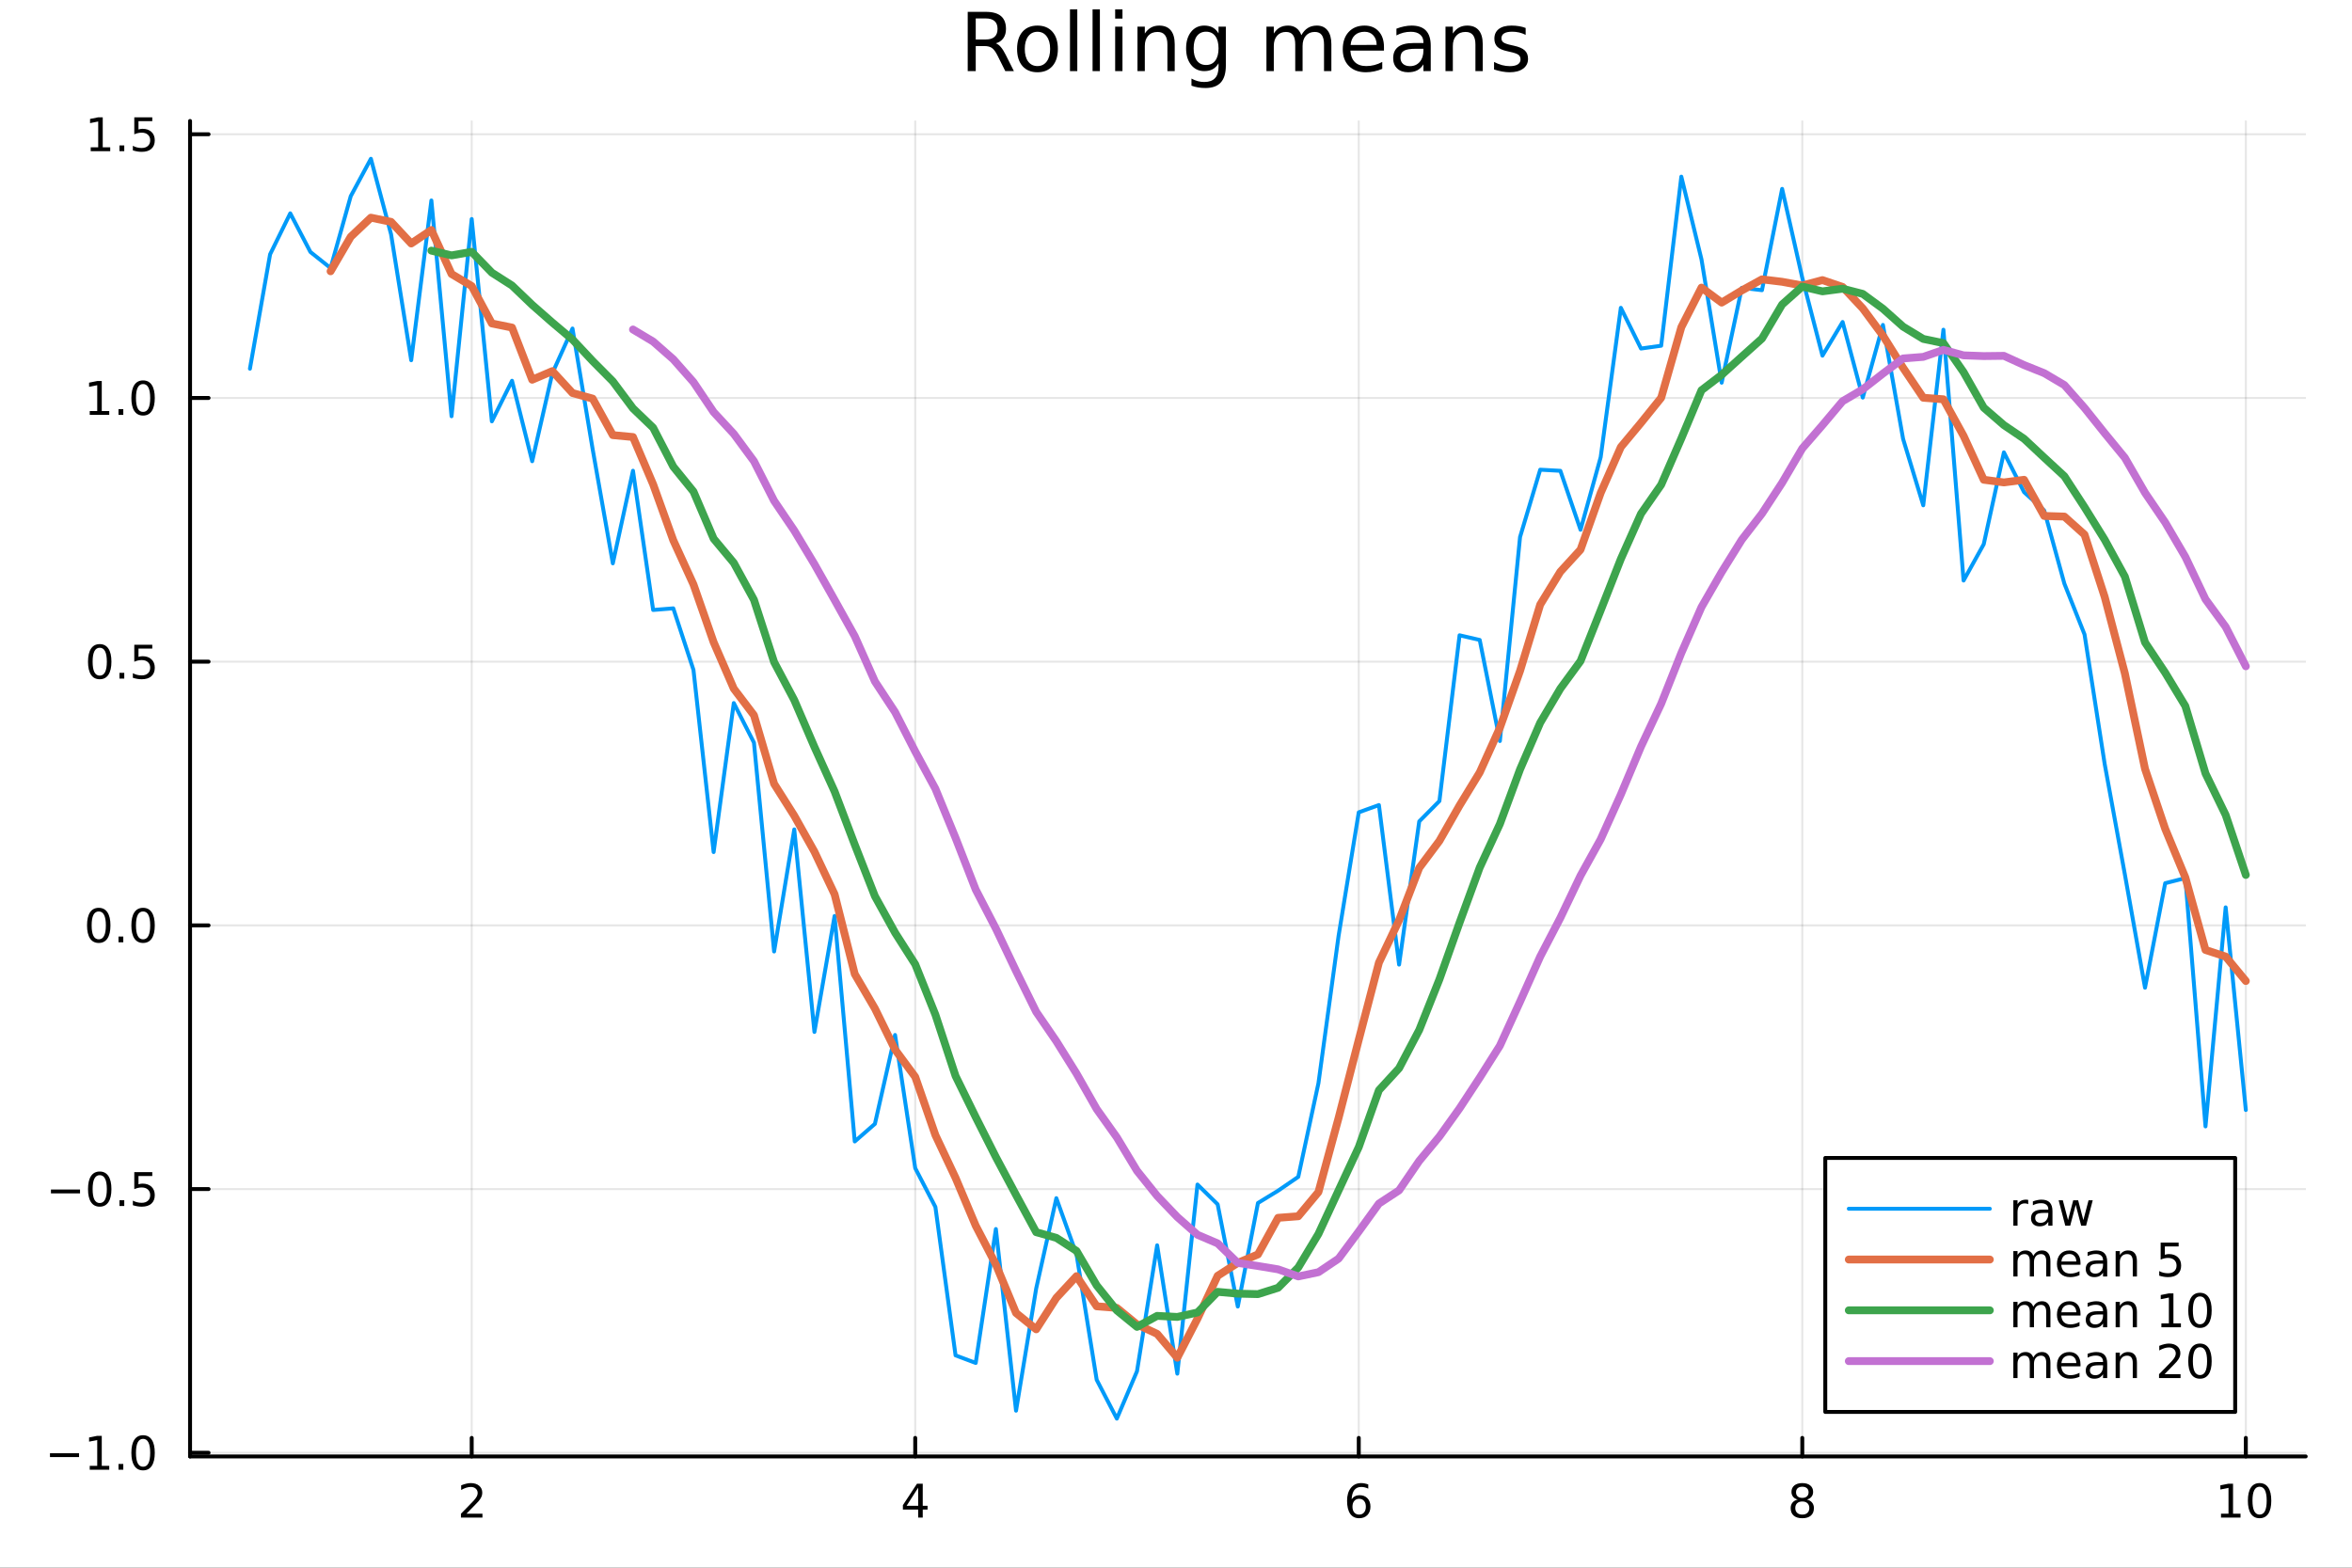 <?xml version="1.0" encoding="utf-8"?>
<svg xmlns="http://www.w3.org/2000/svg" xmlns:xlink="http://www.w3.org/1999/xlink" width="600" height="400" viewBox="0 0 2400 1600">
<rect x="0" y="0" width="2400" height="1600" fill="#333333" stroke="none"/>
<defs>
  <clipPath id="clip720">
    <rect x="0" y="0" width="2400" height="1600"/>
  </clipPath>
</defs>
<path clip-path="url(#clip720)" d="M0 1600 L2400 1600 L2400 0 L0 0  Z" fill="#ffffff" fill-rule="evenodd" fill-opacity="1"/>
<defs>
  <clipPath id="clip721">
    <rect x="480" y="0" width="1681" height="1600"/>
  </clipPath>
</defs>
<path clip-path="url(#clip720)" d="M193.936 1486.45 L2352.76 1486.45 L2352.76 123.472 L193.936 123.472  Z" fill="#ffffff" fill-rule="evenodd" fill-opacity="1"/>
<defs>
  <clipPath id="clip722">
    <rect x="193" y="123" width="2160" height="1364"/>
  </clipPath>
</defs>
<polyline clip-path="url(#clip722)" style="stroke:#000000; stroke-linecap:round; stroke-linejoin:round; stroke-width:2; stroke-opacity:0.1; fill:none" points="481.326,1486.45 481.326,123.472 "/>
<polyline clip-path="url(#clip722)" style="stroke:#000000; stroke-linecap:round; stroke-linejoin:round; stroke-width:2; stroke-opacity:0.1; fill:none" points="933.909,1486.45 933.909,123.472 "/>
<polyline clip-path="url(#clip722)" style="stroke:#000000; stroke-linecap:round; stroke-linejoin:round; stroke-width:2; stroke-opacity:0.1; fill:none" points="1386.49,1486.45 1386.49,123.472 "/>
<polyline clip-path="url(#clip722)" style="stroke:#000000; stroke-linecap:round; stroke-linejoin:round; stroke-width:2; stroke-opacity:0.1; fill:none" points="1839.07,1486.45 1839.07,123.472 "/>
<polyline clip-path="url(#clip722)" style="stroke:#000000; stroke-linecap:round; stroke-linejoin:round; stroke-width:2; stroke-opacity:0.1; fill:none" points="2291.66,1486.45 2291.66,123.472 "/>
<polyline clip-path="url(#clip720)" style="stroke:#000000; stroke-linecap:round; stroke-linejoin:round; stroke-width:4; stroke-opacity:1; fill:none" points="193.936,1486.45 2352.76,1486.45 "/>
<polyline clip-path="url(#clip720)" style="stroke:#000000; stroke-linecap:round; stroke-linejoin:round; stroke-width:4; stroke-opacity:1; fill:none" points="481.326,1486.45 481.326,1467.55 "/>
<polyline clip-path="url(#clip720)" style="stroke:#000000; stroke-linecap:round; stroke-linejoin:round; stroke-width:4; stroke-opacity:1; fill:none" points="933.909,1486.45 933.909,1467.55 "/>
<polyline clip-path="url(#clip720)" style="stroke:#000000; stroke-linecap:round; stroke-linejoin:round; stroke-width:4; stroke-opacity:1; fill:none" points="1386.49,1486.45 1386.49,1467.55 "/>
<polyline clip-path="url(#clip720)" style="stroke:#000000; stroke-linecap:round; stroke-linejoin:round; stroke-width:4; stroke-opacity:1; fill:none" points="1839.07,1486.45 1839.07,1467.55 "/>
<polyline clip-path="url(#clip720)" style="stroke:#000000; stroke-linecap:round; stroke-linejoin:round; stroke-width:4; stroke-opacity:1; fill:none" points="2291.66,1486.45 2291.66,1467.55 "/>
<path clip-path="url(#clip720)" d="M475.979 1544.91 L492.298 1544.91 L492.298 1548.85 L470.354 1548.85 L470.354 1544.91 Q473.016 1542.16 477.599 1537.53 Q482.206 1532.88 483.386 1531.53 Q485.632 1529.01 486.511 1527.27 Q487.414 1525.51 487.414 1523.82 Q487.414 1521.07 485.47 1519.33 Q483.548 1517.6 480.446 1517.6 Q478.247 1517.6 475.794 1518.36 Q473.363 1519.13 470.585 1520.68 L470.585 1515.95 Q473.409 1514.82 475.863 1514.24 Q478.317 1513.66 480.354 1513.66 Q485.724 1513.66 488.919 1516.35 Q492.113 1519.03 492.113 1523.52 Q492.113 1525.65 491.303 1527.57 Q490.516 1529.47 488.409 1532.07 Q487.831 1532.74 484.729 1535.95 Q481.627 1539.15 475.979 1544.91 Z" fill="#000000" fill-rule="nonzero" fill-opacity="1" /><path clip-path="url(#clip720)" d="M936.918 1518.36 L925.113 1536.81 L936.918 1536.81 L936.918 1518.36 M935.691 1514.29 L941.571 1514.29 L941.571 1536.81 L946.501 1536.81 L946.501 1540.7 L941.571 1540.7 L941.571 1548.85 L936.918 1548.85 L936.918 1540.7 L921.316 1540.7 L921.316 1536.19 L935.691 1514.29 Z" fill="#000000" fill-rule="nonzero" fill-opacity="1" /><path clip-path="url(#clip720)" d="M1386.9 1529.7 Q1383.75 1529.7 1381.9 1531.86 Q1380.07 1534.01 1380.07 1537.76 Q1380.07 1541.49 1381.9 1543.66 Q1383.75 1545.82 1386.9 1545.82 Q1390.04 1545.82 1391.87 1543.66 Q1393.73 1541.49 1393.73 1537.76 Q1393.73 1534.01 1391.87 1531.86 Q1390.04 1529.7 1386.9 1529.7 M1396.18 1515.05 L1396.18 1519.31 Q1394.42 1518.48 1392.61 1518.04 Q1390.83 1517.6 1389.07 1517.6 Q1384.44 1517.6 1381.99 1520.72 Q1379.56 1523.85 1379.21 1530.17 Q1380.58 1528.15 1382.64 1527.09 Q1384.7 1526 1387.17 1526 Q1392.38 1526 1395.39 1529.17 Q1398.42 1532.32 1398.42 1537.76 Q1398.42 1543.08 1395.28 1546.3 Q1392.13 1549.52 1386.9 1549.52 Q1380.9 1549.52 1377.73 1544.94 Q1374.56 1540.33 1374.56 1531.6 Q1374.56 1523.41 1378.45 1518.55 Q1382.34 1513.66 1388.89 1513.66 Q1390.65 1513.66 1392.43 1514.01 Q1394.23 1514.36 1396.18 1515.05 Z" fill="#000000" fill-rule="nonzero" fill-opacity="1" /><path clip-path="url(#clip720)" d="M1839.07 1532.44 Q1835.74 1532.44 1833.82 1534.22 Q1831.92 1536 1831.92 1539.13 Q1831.92 1542.25 1833.82 1544.03 Q1835.74 1545.82 1839.07 1545.82 Q1842.41 1545.82 1844.33 1544.03 Q1846.25 1542.23 1846.25 1539.13 Q1846.25 1536 1844.33 1534.22 Q1842.43 1532.44 1839.07 1532.44 M1834.4 1530.45 Q1831.39 1529.7 1829.7 1527.64 Q1828.03 1525.58 1828.03 1522.62 Q1828.03 1518.48 1830.97 1516.07 Q1833.94 1513.66 1839.07 1513.66 Q1844.24 1513.66 1847.18 1516.07 Q1850.12 1518.48 1850.12 1522.62 Q1850.12 1525.58 1848.43 1527.64 Q1846.76 1529.7 1843.77 1530.45 Q1847.15 1531.23 1849.03 1533.52 Q1850.93 1535.82 1850.93 1539.13 Q1850.93 1544.15 1847.85 1546.83 Q1844.79 1549.52 1839.07 1549.52 Q1833.36 1549.52 1830.28 1546.83 Q1827.22 1544.15 1827.22 1539.13 Q1827.22 1535.82 1829.12 1533.52 Q1831.02 1531.23 1834.4 1530.45 M1832.69 1523.06 Q1832.69 1525.75 1834.35 1527.25 Q1836.04 1528.76 1839.07 1528.76 Q1842.08 1528.76 1843.77 1527.25 Q1845.49 1525.75 1845.49 1523.06 Q1845.49 1520.38 1843.77 1518.87 Q1842.08 1517.37 1839.07 1517.37 Q1836.04 1517.37 1834.35 1518.87 Q1832.69 1520.38 1832.69 1523.06 Z" fill="#000000" fill-rule="nonzero" fill-opacity="1" /><path clip-path="url(#clip720)" d="M2266.34 1544.91 L2273.98 1544.91 L2273.98 1518.55 L2265.67 1520.21 L2265.67 1515.95 L2273.94 1514.29 L2278.61 1514.29 L2278.61 1544.91 L2286.25 1544.91 L2286.25 1548.85 L2266.34 1548.85 L2266.34 1544.91 Z" fill="#000000" fill-rule="nonzero" fill-opacity="1" /><path clip-path="url(#clip720)" d="M2305.7 1517.37 Q2302.09 1517.37 2300.26 1520.93 Q2298.45 1524.47 2298.45 1531.6 Q2298.45 1538.71 2300.26 1542.27 Q2302.09 1545.82 2305.7 1545.82 Q2309.33 1545.82 2311.14 1542.27 Q2312.96 1538.71 2312.96 1531.6 Q2312.96 1524.47 2311.14 1520.93 Q2309.33 1517.37 2305.7 1517.37 M2305.7 1513.66 Q2311.51 1513.66 2314.56 1518.27 Q2317.64 1522.85 2317.64 1531.6 Q2317.64 1540.33 2314.56 1544.94 Q2311.51 1549.52 2305.7 1549.52 Q2299.89 1549.52 2296.81 1544.94 Q2293.75 1540.33 2293.75 1531.6 Q2293.75 1522.85 2296.81 1518.27 Q2299.89 1513.66 2305.7 1513.66 Z" fill="#000000" fill-rule="nonzero" fill-opacity="1" /><polyline clip-path="url(#clip722)" style="stroke:#000000; stroke-linecap:round; stroke-linejoin:round; stroke-width:2; stroke-opacity:0.1; fill:none" points="193.936,1482.73 2352.76,1482.73 "/>
<polyline clip-path="url(#clip722)" style="stroke:#000000; stroke-linecap:round; stroke-linejoin:round; stroke-width:2; stroke-opacity:0.1; fill:none" points="193.936,1213.58 2352.76,1213.58 "/>
<polyline clip-path="url(#clip722)" style="stroke:#000000; stroke-linecap:round; stroke-linejoin:round; stroke-width:2; stroke-opacity:0.1; fill:none" points="193.936,944.443 2352.76,944.443 "/>
<polyline clip-path="url(#clip722)" style="stroke:#000000; stroke-linecap:round; stroke-linejoin:round; stroke-width:2; stroke-opacity:0.1; fill:none" points="193.936,675.302 2352.76,675.302 "/>
<polyline clip-path="url(#clip722)" style="stroke:#000000; stroke-linecap:round; stroke-linejoin:round; stroke-width:2; stroke-opacity:0.1; fill:none" points="193.936,406.161 2352.76,406.161 "/>
<polyline clip-path="url(#clip722)" style="stroke:#000000; stroke-linecap:round; stroke-linejoin:round; stroke-width:2; stroke-opacity:0.1; fill:none" points="193.936,137.02 2352.76,137.02 "/>
<polyline clip-path="url(#clip720)" style="stroke:#000000; stroke-linecap:round; stroke-linejoin:round; stroke-width:4; stroke-opacity:1; fill:none" points="193.936,1486.45 193.936,123.472 "/>
<polyline clip-path="url(#clip720)" style="stroke:#000000; stroke-linecap:round; stroke-linejoin:round; stroke-width:4; stroke-opacity:1; fill:none" points="193.936,1482.73 212.834,1482.73 "/>
<polyline clip-path="url(#clip720)" style="stroke:#000000; stroke-linecap:round; stroke-linejoin:round; stroke-width:4; stroke-opacity:1; fill:none" points="193.936,1213.58 212.834,1213.58 "/>
<polyline clip-path="url(#clip720)" style="stroke:#000000; stroke-linecap:round; stroke-linejoin:round; stroke-width:4; stroke-opacity:1; fill:none" points="193.936,944.443 212.834,944.443 "/>
<polyline clip-path="url(#clip720)" style="stroke:#000000; stroke-linecap:round; stroke-linejoin:round; stroke-width:4; stroke-opacity:1; fill:none" points="193.936,675.302 212.834,675.302 "/>
<polyline clip-path="url(#clip720)" style="stroke:#000000; stroke-linecap:round; stroke-linejoin:round; stroke-width:4; stroke-opacity:1; fill:none" points="193.936,406.161 212.834,406.161 "/>
<polyline clip-path="url(#clip720)" style="stroke:#000000; stroke-linecap:round; stroke-linejoin:round; stroke-width:4; stroke-opacity:1; fill:none" points="193.936,137.02 212.834,137.02 "/>
<path clip-path="url(#clip720)" d="M50.992 1483.18 L80.668 1483.18 L80.668 1487.11 L50.992 1487.11 L50.992 1483.18 Z" fill="#000000" fill-rule="nonzero" fill-opacity="1" /><path clip-path="url(#clip720)" d="M91.571 1496.07 L99.21 1496.07 L99.21 1469.7 L90.899 1471.37 L90.899 1467.11 L99.163 1465.45 L103.839 1465.45 L103.839 1496.07 L111.478 1496.07 L111.478 1500.01 L91.571 1500.01 L91.571 1496.07 Z" fill="#000000" fill-rule="nonzero" fill-opacity="1" /><path clip-path="url(#clip720)" d="M120.922 1494.13 L125.807 1494.13 L125.807 1500.01 L120.922 1500.01 L120.922 1494.13 Z" fill="#000000" fill-rule="nonzero" fill-opacity="1" /><path clip-path="url(#clip720)" d="M145.992 1468.52 Q142.381 1468.52 140.552 1472.09 Q138.746 1475.63 138.746 1482.76 Q138.746 1489.87 140.552 1493.43 Q142.381 1496.97 145.992 1496.97 Q149.626 1496.97 151.431 1493.43 Q153.26 1489.87 153.26 1482.76 Q153.26 1475.63 151.431 1472.09 Q149.626 1468.52 145.992 1468.52 M145.992 1464.82 Q151.802 1464.82 154.857 1469.43 Q157.936 1474.01 157.936 1482.76 Q157.936 1491.49 154.857 1496.09 Q151.802 1500.68 145.992 1500.68 Q140.181 1500.68 137.103 1496.09 Q134.047 1491.49 134.047 1482.76 Q134.047 1474.01 137.103 1469.43 Q140.181 1464.82 145.992 1464.82 Z" fill="#000000" fill-rule="nonzero" fill-opacity="1" /><path clip-path="url(#clip720)" d="M51.987 1214.04 L81.663 1214.04 L81.663 1217.97 L51.987 1217.97 L51.987 1214.04 Z" fill="#000000" fill-rule="nonzero" fill-opacity="1" /><path clip-path="url(#clip720)" d="M101.756 1199.38 Q98.145 1199.38 96.316 1202.95 Q94.51 1206.49 94.51 1213.62 Q94.51 1220.73 96.316 1224.29 Q98.145 1227.83 101.756 1227.83 Q105.39 1227.83 107.196 1224.29 Q109.024 1220.73 109.024 1213.62 Q109.024 1206.49 107.196 1202.95 Q105.39 1199.38 101.756 1199.38 M101.756 1195.68 Q107.566 1195.68 110.621 1200.29 Q113.7 1204.87 113.7 1213.62 Q113.7 1222.35 110.621 1226.95 Q107.566 1231.54 101.756 1231.54 Q95.946 1231.54 92.867 1226.95 Q89.811 1222.35 89.811 1213.62 Q89.811 1204.87 92.867 1200.29 Q95.946 1195.68 101.756 1195.68 Z" fill="#000000" fill-rule="nonzero" fill-opacity="1" /><path clip-path="url(#clip720)" d="M121.918 1224.98 L126.802 1224.98 L126.802 1230.86 L121.918 1230.86 L121.918 1224.98 Z" fill="#000000" fill-rule="nonzero" fill-opacity="1" /><path clip-path="url(#clip720)" d="M137.033 1196.3 L155.39 1196.3 L155.39 1200.24 L141.316 1200.24 L141.316 1208.71 Q142.334 1208.36 143.353 1208.2 Q144.371 1208.02 145.39 1208.02 Q151.177 1208.02 154.556 1211.19 Q157.936 1214.36 157.936 1219.78 Q157.936 1225.36 154.464 1228.46 Q150.992 1231.54 144.672 1231.54 Q142.496 1231.54 140.228 1231.17 Q137.982 1230.79 135.575 1230.05 L135.575 1225.36 Q137.658 1226.49 139.881 1227.04 Q142.103 1227.6 144.58 1227.6 Q148.584 1227.6 150.922 1225.49 Q153.26 1223.39 153.26 1219.78 Q153.26 1216.17 150.922 1214.06 Q148.584 1211.95 144.58 1211.95 Q142.705 1211.95 140.83 1212.37 Q138.978 1212.79 137.033 1213.67 L137.033 1196.3 Z" fill="#000000" fill-rule="nonzero" fill-opacity="1" /><path clip-path="url(#clip720)" d="M100.76 930.242 Q97.149 930.242 95.321 933.807 Q93.515 937.348 93.515 944.478 Q93.515 951.584 95.321 955.149 Q97.149 958.691 100.76 958.691 Q104.395 958.691 106.2 955.149 Q108.029 951.584 108.029 944.478 Q108.029 937.348 106.2 933.807 Q104.395 930.242 100.76 930.242 M100.76 926.538 Q106.571 926.538 109.626 931.145 Q112.705 935.728 112.705 944.478 Q112.705 953.205 109.626 957.811 Q106.571 962.394 100.76 962.394 Q94.95 962.394 91.871 957.811 Q88.816 953.205 88.816 944.478 Q88.816 935.728 91.871 931.145 Q94.95 926.538 100.76 926.538 Z" fill="#000000" fill-rule="nonzero" fill-opacity="1" /><path clip-path="url(#clip720)" d="M120.922 955.843 L125.807 955.843 L125.807 961.723 L120.922 961.723 L120.922 955.843 Z" fill="#000000" fill-rule="nonzero" fill-opacity="1" /><path clip-path="url(#clip720)" d="M145.992 930.242 Q142.381 930.242 140.552 933.807 Q138.746 937.348 138.746 944.478 Q138.746 951.584 140.552 955.149 Q142.381 958.691 145.992 958.691 Q149.626 958.691 151.431 955.149 Q153.26 951.584 153.26 944.478 Q153.26 937.348 151.431 933.807 Q149.626 930.242 145.992 930.242 M145.992 926.538 Q151.802 926.538 154.857 931.145 Q157.936 935.728 157.936 944.478 Q157.936 953.205 154.857 957.811 Q151.802 962.394 145.992 962.394 Q140.181 962.394 137.103 957.811 Q134.047 953.205 134.047 944.478 Q134.047 935.728 137.103 931.145 Q140.181 926.538 145.992 926.538 Z" fill="#000000" fill-rule="nonzero" fill-opacity="1" /><path clip-path="url(#clip720)" d="M101.756 661.101 Q98.145 661.101 96.316 664.665 Q94.51 668.207 94.51 675.337 Q94.51 682.443 96.316 686.008 Q98.145 689.55 101.756 689.55 Q105.39 689.55 107.196 686.008 Q109.024 682.443 109.024 675.337 Q109.024 668.207 107.196 664.665 Q105.39 661.101 101.756 661.101 M101.756 657.397 Q107.566 657.397 110.621 662.003 Q113.7 666.587 113.7 675.337 Q113.7 684.063 110.621 688.67 Q107.566 693.253 101.756 693.253 Q95.946 693.253 92.867 688.67 Q89.811 684.063 89.811 675.337 Q89.811 666.587 92.867 662.003 Q95.946 657.397 101.756 657.397 Z" fill="#000000" fill-rule="nonzero" fill-opacity="1" /><path clip-path="url(#clip720)" d="M121.918 686.702 L126.802 686.702 L126.802 692.582 L121.918 692.582 L121.918 686.702 Z" fill="#000000" fill-rule="nonzero" fill-opacity="1" /><path clip-path="url(#clip720)" d="M137.033 658.022 L155.39 658.022 L155.39 661.957 L141.316 661.957 L141.316 670.429 Q142.334 670.082 143.353 669.92 Q144.371 669.735 145.39 669.735 Q151.177 669.735 154.556 672.906 Q157.936 676.077 157.936 681.494 Q157.936 687.073 154.464 690.175 Q150.992 693.253 144.672 693.253 Q142.496 693.253 140.228 692.883 Q137.982 692.512 135.575 691.772 L135.575 687.073 Q137.658 688.207 139.881 688.762 Q142.103 689.318 144.58 689.318 Q148.584 689.318 150.922 687.212 Q153.26 685.105 153.26 681.494 Q153.26 677.883 150.922 675.776 Q148.584 673.67 144.58 673.67 Q142.705 673.67 140.83 674.087 Q138.978 674.503 137.033 675.383 L137.033 658.022 Z" fill="#000000" fill-rule="nonzero" fill-opacity="1" /><path clip-path="url(#clip720)" d="M91.571 419.506 L99.21 419.506 L99.21 393.14 L90.899 394.807 L90.899 390.547 L99.163 388.881 L103.839 388.881 L103.839 419.506 L111.478 419.506 L111.478 423.441 L91.571 423.441 L91.571 419.506 Z" fill="#000000" fill-rule="nonzero" fill-opacity="1" /><path clip-path="url(#clip720)" d="M120.922 417.561 L125.807 417.561 L125.807 423.441 L120.922 423.441 L120.922 417.561 Z" fill="#000000" fill-rule="nonzero" fill-opacity="1" /><path clip-path="url(#clip720)" d="M145.992 391.959 Q142.381 391.959 140.552 395.524 Q138.746 399.066 138.746 406.195 Q138.746 413.302 140.552 416.867 Q142.381 420.408 145.992 420.408 Q149.626 420.408 151.431 416.867 Q153.26 413.302 153.26 406.195 Q153.26 399.066 151.431 395.524 Q149.626 391.959 145.992 391.959 M145.992 388.256 Q151.802 388.256 154.857 392.862 Q157.936 397.445 157.936 406.195 Q157.936 414.922 154.857 419.529 Q151.802 424.112 145.992 424.112 Q140.181 424.112 137.103 419.529 Q134.047 414.922 134.047 406.195 Q134.047 397.445 137.103 392.862 Q140.181 388.256 145.992 388.256 Z" fill="#000000" fill-rule="nonzero" fill-opacity="1" /><path clip-path="url(#clip720)" d="M92.566 150.364 L100.205 150.364 L100.205 123.999 L91.895 125.665 L91.895 121.406 L100.159 119.74 L104.834 119.74 L104.834 150.364 L112.473 150.364 L112.473 154.3 L92.566 154.3 L92.566 150.364 Z" fill="#000000" fill-rule="nonzero" fill-opacity="1" /><path clip-path="url(#clip720)" d="M121.918 148.42 L126.802 148.42 L126.802 154.3 L121.918 154.3 L121.918 148.42 Z" fill="#000000" fill-rule="nonzero" fill-opacity="1" /><path clip-path="url(#clip720)" d="M137.033 119.74 L155.39 119.74 L155.39 123.675 L141.316 123.675 L141.316 132.147 Q142.334 131.8 143.353 131.638 Q144.371 131.452 145.39 131.452 Q151.177 131.452 154.556 134.624 Q157.936 137.795 157.936 143.212 Q157.936 148.79 154.464 151.892 Q150.992 154.971 144.672 154.971 Q142.496 154.971 140.228 154.6 Q137.982 154.23 135.575 153.489 L135.575 148.79 Q137.658 149.925 139.881 150.48 Q142.103 151.036 144.58 151.036 Q148.584 151.036 150.922 148.929 Q153.26 146.823 153.26 143.212 Q153.26 139.601 150.922 137.494 Q148.584 135.388 144.58 135.388 Q142.705 135.388 140.83 135.804 Q138.978 136.221 137.033 137.101 L137.033 119.74 Z" fill="#000000" fill-rule="nonzero" fill-opacity="1" /><path clip-path="url(#clip720)" d="M1016.15 44.22 Q1018.79 45.111 1021.26 48.028 Q1023.77 50.944 1026.28 56.048 L1034.59 72.576 L1025.8 72.576 L1018.06 57.061 Q1015.06 50.985 1012.22 49 Q1009.43 47.015 1004.57 47.015 L995.656 47.015 L995.656 72.576 L987.474 72.576 L987.474 12.096 L1005.95 12.096 Q1016.32 12.096 1021.42 16.43 Q1026.52 20.765 1026.52 29.515 Q1026.52 35.227 1023.85 38.994 Q1021.22 42.761 1016.15 44.22 M995.656 18.82 L995.656 40.29 L1005.95 40.29 Q1011.86 40.29 1014.86 37.576 Q1017.9 34.822 1017.9 29.515 Q1017.9 24.208 1014.86 21.535 Q1011.86 18.82 1005.95 18.82 L995.656 18.82 Z" fill="#000000" fill-rule="nonzero" fill-opacity="1" /><path clip-path="url(#clip720)" d="M1058.65 32.431 Q1052.65 32.431 1049.17 37.131 Q1045.69 41.789 1045.69 49.931 Q1045.69 58.074 1049.13 62.773 Q1052.61 67.431 1058.65 67.431 Q1064.6 67.431 1068.09 62.732 Q1071.57 58.033 1071.57 49.931 Q1071.57 41.87 1068.09 37.171 Q1064.6 32.431 1058.65 32.431 M1058.65 26.112 Q1068.37 26.112 1073.92 32.431 Q1079.47 38.751 1079.47 49.931 Q1079.47 61.071 1073.92 67.431 Q1068.37 73.751 1058.65 73.751 Q1048.89 73.751 1043.34 67.431 Q1037.83 61.071 1037.83 49.931 Q1037.83 38.751 1043.34 32.431 Q1048.89 26.112 1058.65 26.112 Z" fill="#000000" fill-rule="nonzero" fill-opacity="1" /><path clip-path="url(#clip720)" d="M1091.82 9.544 L1099.28 9.544 L1099.28 72.576 L1091.82 72.576 L1091.82 9.544 Z" fill="#000000" fill-rule="nonzero" fill-opacity="1" /><path clip-path="url(#clip720)" d="M1114.87 9.544 L1122.33 9.544 L1122.33 72.576 L1114.87 72.576 L1114.87 9.544 Z" fill="#000000" fill-rule="nonzero" fill-opacity="1" /><path clip-path="url(#clip720)" d="M1137.92 27.206 L1145.38 27.206 L1145.38 72.576 L1137.92 72.576 L1137.92 27.206 M1137.92 9.544 L1145.38 9.544 L1145.38 18.983 L1137.92 18.983 L1137.92 9.544 Z" fill="#000000" fill-rule="nonzero" fill-opacity="1" /><path clip-path="url(#clip720)" d="M1198.69 45.192 L1198.69 72.576 L1191.23 72.576 L1191.23 45.435 Q1191.23 38.994 1188.72 35.794 Q1186.21 32.594 1181.19 32.594 Q1175.15 32.594 1171.67 36.442 Q1168.18 40.29 1168.18 46.934 L1168.18 72.576 L1160.69 72.576 L1160.69 27.206 L1168.18 27.206 L1168.18 34.254 Q1170.86 30.163 1174.46 28.138 Q1178.11 26.112 1182.85 26.112 Q1190.67 26.112 1194.68 30.973 Q1198.69 35.794 1198.69 45.192 Z" fill="#000000" fill-rule="nonzero" fill-opacity="1" /><path clip-path="url(#clip720)" d="M1243.41 49.364 Q1243.41 41.263 1240.05 36.806 Q1236.73 32.35 1230.69 32.35 Q1224.69 32.35 1221.33 36.806 Q1218.01 41.263 1218.01 49.364 Q1218.01 57.426 1221.33 61.882 Q1224.69 66.338 1230.69 66.338 Q1236.73 66.338 1240.05 61.882 Q1243.41 57.426 1243.41 49.364 M1250.86 66.945 Q1250.86 78.531 1245.72 84.162 Q1240.57 89.833 1229.96 89.833 Q1226.03 89.833 1222.55 89.225 Q1219.06 88.658 1215.78 87.443 L1215.78 80.192 Q1219.06 81.974 1222.26 82.825 Q1225.46 83.675 1228.79 83.675 Q1236.12 83.675 1239.76 79.827 Q1243.41 76.019 1243.41 68.282 L1243.41 64.596 Q1241.1 68.606 1237.5 70.591 Q1233.89 72.576 1228.87 72.576 Q1220.52 72.576 1215.42 66.216 Q1210.31 59.856 1210.31 49.364 Q1210.31 38.832 1215.42 32.472 Q1220.52 26.112 1228.87 26.112 Q1233.89 26.112 1237.5 28.097 Q1241.1 30.082 1243.41 34.092 L1243.41 27.206 L1250.86 27.206 L1250.86 66.945 Z" fill="#000000" fill-rule="nonzero" fill-opacity="1" /><path clip-path="url(#clip720)" d="M1327.91 35.915 Q1330.71 30.892 1334.6 28.502 Q1338.48 26.112 1343.75 26.112 Q1350.84 26.112 1354.69 31.095 Q1358.54 36.037 1358.54 45.192 L1358.54 72.576 L1351.04 72.576 L1351.04 45.435 Q1351.04 38.913 1348.73 35.753 Q1346.42 32.594 1341.68 32.594 Q1335.89 32.594 1332.53 36.442 Q1329.17 40.29 1329.17 46.934 L1329.17 72.576 L1321.67 72.576 L1321.67 45.435 Q1321.67 38.873 1319.36 35.753 Q1317.06 32.594 1312.23 32.594 Q1306.52 32.594 1303.16 36.482 Q1299.8 40.331 1299.8 46.934 L1299.8 72.576 L1292.3 72.576 L1292.3 27.206 L1299.8 27.206 L1299.8 34.254 Q1302.35 30.082 1305.92 28.097 Q1309.48 26.112 1314.38 26.112 Q1319.32 26.112 1322.77 28.624 Q1326.25 31.135 1327.91 35.915 Z" fill="#000000" fill-rule="nonzero" fill-opacity="1" /><path clip-path="url(#clip720)" d="M1412.21 48.028 L1412.21 51.673 L1377.94 51.673 Q1378.43 59.37 1382.56 63.421 Q1386.73 67.431 1394.14 67.431 Q1398.44 67.431 1402.45 66.378 Q1406.5 65.325 1410.47 63.218 L1410.47 70.267 Q1406.46 71.968 1402.25 72.86 Q1398.03 73.751 1393.7 73.751 Q1382.84 73.751 1376.48 67.431 Q1370.16 61.112 1370.16 50.337 Q1370.16 39.197 1376.16 32.675 Q1382.19 26.112 1392.4 26.112 Q1401.56 26.112 1406.86 32.026 Q1412.21 37.9 1412.21 48.028 M1404.76 45.84 Q1404.68 39.723 1401.31 36.077 Q1397.99 32.431 1392.48 32.431 Q1386.24 32.431 1382.48 35.956 Q1378.75 39.48 1378.18 45.88 L1404.76 45.84 Z" fill="#000000" fill-rule="nonzero" fill-opacity="1" /><path clip-path="url(#clip720)" d="M1445.06 49.769 Q1436.03 49.769 1432.55 51.835 Q1429.06 53.901 1429.06 58.884 Q1429.06 62.854 1431.66 65.203 Q1434.29 67.512 1438.78 67.512 Q1444.98 67.512 1448.71 63.137 Q1452.48 58.722 1452.48 51.43 L1452.48 49.769 L1445.06 49.769 M1459.93 46.691 L1459.93 72.576 L1452.48 72.576 L1452.48 65.689 Q1449.92 69.821 1446.12 71.806 Q1442.31 73.751 1436.8 73.751 Q1429.83 73.751 1425.7 69.862 Q1421.61 65.933 1421.61 59.37 Q1421.61 51.714 1426.71 47.825 Q1431.86 43.936 1442.03 43.936 L1452.48 43.936 L1452.48 43.207 Q1452.48 38.062 1449.07 35.267 Q1445.71 32.431 1439.6 32.431 Q1435.71 32.431 1432.02 33.363 Q1428.33 34.295 1424.93 36.158 L1424.93 29.272 Q1429.02 27.692 1432.87 26.922 Q1436.72 26.112 1440.36 26.112 Q1450.21 26.112 1455.07 31.216 Q1459.93 36.32 1459.93 46.691 Z" fill="#000000" fill-rule="nonzero" fill-opacity="1" /><path clip-path="url(#clip720)" d="M1513 45.192 L1513 72.576 L1505.54 72.576 L1505.54 45.435 Q1505.54 38.994 1503.03 35.794 Q1500.52 32.594 1495.5 32.594 Q1489.46 32.594 1485.98 36.442 Q1482.49 40.29 1482.49 46.934 L1482.49 72.576 L1475 72.576 L1475 27.206 L1482.49 27.206 L1482.49 34.254 Q1485.17 30.163 1488.77 28.138 Q1492.42 26.112 1497.16 26.112 Q1504.98 26.112 1508.99 30.973 Q1513 35.794 1513 45.192 Z" fill="#000000" fill-rule="nonzero" fill-opacity="1" /><path clip-path="url(#clip720)" d="M1556.79 28.543 L1556.79 35.591 Q1553.63 33.971 1550.23 33.161 Q1546.82 32.35 1543.18 32.35 Q1537.63 32.35 1534.83 34.052 Q1532.08 35.753 1532.08 39.156 Q1532.08 41.749 1534.06 43.248 Q1536.05 44.706 1542.04 46.043 L1544.59 46.61 Q1552.53 48.311 1555.86 51.43 Q1559.22 54.509 1559.22 60.059 Q1559.22 66.378 1554.2 70.064 Q1549.21 73.751 1540.46 73.751 Q1536.82 73.751 1532.85 73.022 Q1528.92 72.333 1524.54 70.915 L1524.54 63.218 Q1528.67 65.365 1532.68 66.459 Q1536.7 67.512 1540.62 67.512 Q1545.89 67.512 1548.73 65.73 Q1551.56 63.907 1551.56 60.626 Q1551.56 57.588 1549.5 55.967 Q1547.47 54.347 1540.54 52.848 L1537.95 52.24 Q1531.02 50.782 1527.95 47.785 Q1524.87 44.746 1524.87 39.48 Q1524.87 33.08 1529.4 29.596 Q1533.94 26.112 1542.29 26.112 Q1546.42 26.112 1550.06 26.72 Q1553.71 27.327 1556.79 28.543 Z" fill="#000000" fill-rule="nonzero" fill-opacity="1" /><polyline clip-path="url(#clip722)" style="stroke:#009af9; stroke-linecap:round; stroke-linejoin:round; stroke-width:4; stroke-opacity:1; fill:none" points="255.035,376.309 275.607,259.566 296.179,217.741 316.751,257.184 337.322,273.571 357.894,200.257 378.466,162.047 399.038,239.081 419.61,367.656 440.182,204.601 460.754,424.81 481.326,223.53 501.898,430.027 522.47,388.605 543.042,470.746 563.614,380.923 584.186,335.303 604.758,458.521 625.33,574.962 645.902,480.441 666.474,622.545 687.046,620.891 707.617,683.72 728.189,869.632 748.761,717.545 769.333,757.925 789.905,971.108 810.477,846.5 831.049,1053.2 851.621,934.857 872.193,1164.99 892.765,1147.04 913.337,1056.31 933.909,1192.24 954.481,1231.82 975.053,1383.3 995.625,1391.05 1016.2,1254.36 1036.77,1439.76 1057.34,1315.05 1077.91,1222.87 1098.48,1280.22 1119.06,1408.22 1139.63,1447.87 1160.2,1399.49 1180.77,1270.98 1201.34,1401.97 1221.92,1208.96 1242.49,1229.11 1263.06,1333.47 1283.63,1227.79 1304.2,1215.22 1324.78,1201.09 1345.35,1105.5 1365.92,955.058 1386.49,829.073 1407.06,821.656 1427.64,984.481 1448.21,838.323 1468.78,817.568 1489.35,648.377 1509.92,653.147 1530.5,756.289 1551.07,548.11 1571.64,479.378 1592.21,480.509 1612.78,540.694 1633.35,466.601 1653.93,314.15 1674.5,355.722 1695.07,352.853 1715.64,180.276 1736.21,264.709 1756.79,390.59 1777.36,293.77 1797.93,296.166 1818.5,192.772 1839.07,283.658 1859.65,362.989 1880.22,328.63 1900.79,405.783 1921.36,331.612 1941.93,447.95 1962.51,515.725 1983.08,336.512 2003.65,592.503 2024.22,555.427 2044.79,461.68 2065.37,502.295 2085.94,520.987 2106.51,595.685 2127.08,647.504 2147.65,779.846 2168.23,892.45 2188.8,1008.07 2209.37,901.416 2229.94,896.192 2250.51,1149.61 2271.09,926.062 2291.66,1132.88 "/>
<polyline clip-path="url(#clip722)" style="stroke:#e26f46; stroke-linecap:round; stroke-linejoin:round; stroke-width:8; stroke-opacity:1; fill:none" points="337.322,276.874 357.894,241.664 378.466,222.16 399.038,226.428 419.61,248.522 440.182,234.728 460.754,279.639 481.326,291.936 501.898,330.125 522.47,334.315 543.042,387.544 563.614,378.766 584.186,401.121 604.758,406.82 625.33,444.091 645.902,446.03 666.474,494.355 687.046,551.472 707.617,596.512 728.189,655.446 748.761,702.867 769.333,729.943 789.905,799.986 810.477,832.542 831.049,869.254 851.621,912.717 872.193,994.13 892.765,1029.32 913.337,1071.28 933.909,1099.09 954.481,1158.48 975.053,1202.14 995.625,1250.94 1016.2,1290.55 1036.77,1340.06 1057.34,1356.71 1077.91,1324.62 1098.48,1302.45 1119.06,1333.23 1139.63,1334.85 1160.2,1351.74 1180.77,1361.36 1201.34,1385.71 1221.92,1345.85 1242.49,1302.1 1263.06,1288.9 1283.63,1280.26 1304.2,1242.91 1324.78,1241.34 1345.35,1216.62 1365.92,1140.93 1386.49,1061.19 1407.06,982.477 1427.64,939.154 1448.21,885.718 1468.78,858.22 1489.35,822.081 1509.92,788.379 1530.5,742.741 1551.07,684.698 1571.64,617.06 1592.21,583.486 1612.78,560.996 1633.35,503.058 1653.93,456.266 1674.5,431.535 1695.07,406.004 1715.64,333.921 1736.21,293.542 1756.79,308.83 1777.36,296.44 1797.93,285.102 1818.5,287.602 1839.07,291.391 1859.65,285.871 1880.22,292.843 1900.79,314.766 1921.36,342.534 1941.93,375.393 1962.51,405.94 1983.08,407.516 2003.65,444.86 2024.22,489.623 2044.79,492.369 2065.37,489.684 2085.94,526.579 2106.51,527.215 2127.08,545.63 2147.65,609.264 2168.23,687.294 2188.8,784.712 2209.37,845.858 2229.94,895.595 2250.51,969.547 2271.09,976.27 2291.66,1001.23 "/>
<polyline clip-path="url(#clip722)" style="stroke:#3da44d; stroke-linecap:round; stroke-linejoin:round; stroke-width:8; stroke-opacity:1; fill:none" points="440.182,255.801 460.754,260.651 481.326,257.048 501.898,278.276 522.47,291.418 543.042,311.136 563.614,329.203 584.186,346.528 604.758,368.472 625.33,389.203 645.902,416.787 666.474,436.56 687.046,476.296 707.617,501.666 728.189,549.769 748.761,574.448 769.333,612.149 789.905,675.729 810.477,714.527 831.049,762.35 851.621,807.792 872.193,862.036 892.765,914.651 913.337,951.91 933.909,984.171 954.481,1035.6 975.053,1098.14 995.625,1140.13 1016.2,1180.92 1036.77,1219.57 1057.34,1257.59 1077.91,1263.38 1098.48,1276.7 1119.06,1311.89 1139.63,1337.45 1160.2,1354.22 1180.77,1342.99 1201.34,1344.08 1221.92,1339.54 1242.49,1318.47 1263.06,1320.32 1283.63,1320.81 1304.2,1314.31 1324.78,1293.6 1345.35,1259.36 1365.92,1214.92 1386.49,1170.73 1407.06,1112.69 1427.64,1090.25 1448.21,1051.17 1468.78,999.577 1489.35,941.636 1509.92,885.428 1530.5,840.948 1551.07,785.208 1571.64,737.64 1592.21,702.784 1612.78,674.688 1633.35,622.9 1653.93,570.482 1674.5,524.298 1695.07,494.745 1715.64,447.458 1736.21,398.3 1756.79,382.548 1777.36,363.988 1797.93,345.553 1818.5,310.761 1839.07,292.467 1859.65,297.351 1880.22,294.641 1900.79,299.934 1921.36,315.068 1941.93,333.392 1962.51,345.906 1983.08,350.18 2003.65,379.813 2024.22,416.079 2044.79,433.881 2065.37,447.812 2085.94,467.047 2106.51,486.038 2127.08,517.627 2147.65,550.817 2168.23,588.489 2188.8,655.645 2209.37,686.536 2229.94,720.613 2250.51,789.405 2271.09,831.782 2291.66,892.972 "/>
<polyline clip-path="url(#clip722)" style="stroke:#c271d2; stroke-linecap:round; stroke-linejoin:round; stroke-width:8; stroke-opacity:1; fill:none" points="645.902,336.294 666.474,348.606 687.046,366.672 707.617,389.971 728.189,420.593 748.761,442.792 769.333,470.676 789.905,511.129 810.477,541.5 831.049,575.777 851.621,612.289 872.193,649.298 892.765,695.474 913.337,726.788 933.909,766.97 954.481,805.023 975.053,855.142 995.625,907.93 1016.2,947.721 1036.77,990.961 1057.34,1032.69 1077.91,1062.71 1098.48,1095.67 1119.06,1131.9 1139.63,1160.81 1160.2,1194.91 1180.77,1220.56 1201.34,1242.1 1221.92,1260.23 1242.49,1269.02 1263.06,1288.95 1283.63,1292.09 1304.2,1295.5 1324.78,1302.74 1345.35,1298.41 1365.92,1284.57 1386.49,1256.86 1407.06,1228.39 1427.64,1214.89 1448.21,1184.82 1468.78,1159.95 1489.35,1131.22 1509.92,1099.87 1530.5,1067.27 1551.07,1022.28 1571.64,976.278 1592.21,936.754 1612.78,893.691 1633.35,856.573 1653.93,810.825 1674.5,761.937 1695.07,718.191 1715.64,666.443 1736.21,619.624 1756.79,583.878 1777.36,550.814 1797.93,524.168 1818.5,492.724 1839.07,457.683 1859.65,433.916 1880.22,409.47 1900.79,397.34 1921.36,381.263 1941.93,365.846 1962.51,364.227 1983.08,357.084 2003.65,362.683 2024.22,363.42 2044.79,363.174 2065.37,372.581 2085.94,380.844 2106.51,392.986 2127.08,416.347 2147.65,442.104 2168.23,467.197 2188.8,502.912 2209.37,533.175 2229.94,568.346 2250.51,611.643 2271.09,639.797 2291.66,680.01 "/>
<path clip-path="url(#clip720)" d="M1862.53 1441.02 L2280.8 1441.02 L2280.8 1181.82 L1862.53 1181.82  Z" fill="#ffffff" fill-rule="evenodd" fill-opacity="1"/>
<polyline clip-path="url(#clip720)" style="stroke:#000000; stroke-linecap:round; stroke-linejoin:round; stroke-width:4; stroke-opacity:1; fill:none" points="1862.53,1441.02 2280.8,1441.02 2280.8,1181.82 1862.53,1181.82 1862.53,1441.02 "/>
<polyline clip-path="url(#clip720)" style="stroke:#009af9; stroke-linecap:round; stroke-linejoin:round; stroke-width:4; stroke-opacity:1; fill:none" points="1886.52,1233.66 2030.44,1233.66 "/>
<path clip-path="url(#clip720)" d="M2069.61 1228.99 Q2068.89 1228.57 2068.04 1228.39 Q2067.2 1228.18 2066.18 1228.18 Q2062.57 1228.18 2060.63 1230.54 Q2058.71 1232.88 2058.71 1237.28 L2058.71 1250.94 L2054.43 1250.94 L2054.43 1225.01 L2058.71 1225.01 L2058.71 1229.04 Q2060.05 1226.68 2062.2 1225.54 Q2064.36 1224.38 2067.43 1224.38 Q2067.87 1224.38 2068.41 1224.45 Q2068.94 1224.5 2069.59 1224.62 L2069.61 1228.99 Z" fill="#000000" fill-rule="nonzero" fill-opacity="1" /><path clip-path="url(#clip720)" d="M2085.86 1237.9 Q2080.7 1237.9 2078.71 1239.08 Q2076.72 1240.26 2076.72 1243.11 Q2076.72 1245.38 2078.2 1246.72 Q2079.7 1248.04 2082.27 1248.04 Q2085.81 1248.04 2087.94 1245.54 Q2090.1 1243.02 2090.1 1238.85 L2090.1 1237.9 L2085.86 1237.9 M2094.36 1236.14 L2094.36 1250.94 L2090.1 1250.94 L2090.1 1247 Q2088.64 1249.36 2086.46 1250.5 Q2084.29 1251.61 2081.14 1251.61 Q2077.16 1251.61 2074.8 1249.38 Q2072.46 1247.14 2072.46 1243.39 Q2072.46 1239.01 2075.37 1236.79 Q2078.31 1234.57 2084.12 1234.57 L2090.1 1234.57 L2090.1 1234.15 Q2090.1 1231.21 2088.15 1229.62 Q2086.23 1228 2082.74 1228 Q2080.51 1228 2078.41 1228.53 Q2076.3 1229.06 2074.36 1230.13 L2074.36 1226.19 Q2076.69 1225.29 2078.89 1224.85 Q2081.09 1224.38 2083.18 1224.38 Q2088.8 1224.38 2091.58 1227.3 Q2094.36 1230.22 2094.36 1236.14 Z" fill="#000000" fill-rule="nonzero" fill-opacity="1" /><path clip-path="url(#clip720)" d="M2100.65 1225.01 L2104.91 1225.01 L2110.24 1245.24 L2115.54 1225.01 L2120.56 1225.01 L2125.88 1245.24 L2131.18 1225.01 L2135.44 1225.01 L2128.66 1250.94 L2123.64 1250.94 L2118.06 1229.69 L2112.46 1250.94 L2107.43 1250.94 L2100.65 1225.01 Z" fill="#000000" fill-rule="nonzero" fill-opacity="1" /><polyline clip-path="url(#clip720)" style="stroke:#e26f46; stroke-linecap:round; stroke-linejoin:round; stroke-width:8; stroke-opacity:1; fill:none" points="1886.52,1285.5 2030.44,1285.5 "/>
<path clip-path="url(#clip720)" d="M2074.77 1281.83 Q2076.37 1278.96 2078.59 1277.59 Q2080.81 1276.22 2083.82 1276.22 Q2087.87 1276.22 2090.07 1279.07 Q2092.27 1281.9 2092.27 1287.13 L2092.27 1302.78 L2087.99 1302.78 L2087.99 1287.27 Q2087.99 1283.54 2086.67 1281.73 Q2085.35 1279.93 2082.64 1279.93 Q2079.33 1279.93 2077.41 1282.13 Q2075.49 1284.33 2075.49 1288.12 L2075.49 1302.78 L2071.21 1302.78 L2071.21 1287.27 Q2071.21 1283.52 2069.89 1281.73 Q2068.57 1279.93 2065.81 1279.93 Q2062.55 1279.93 2060.63 1282.15 Q2058.71 1284.35 2058.71 1288.12 L2058.71 1302.78 L2054.43 1302.78 L2054.43 1276.85 L2058.71 1276.85 L2058.71 1280.88 Q2060.17 1278.49 2062.2 1277.36 Q2064.24 1276.22 2067.04 1276.22 Q2069.86 1276.22 2071.83 1277.66 Q2073.82 1279.09 2074.77 1281.83 Z" fill="#000000" fill-rule="nonzero" fill-opacity="1" /><path clip-path="url(#clip720)" d="M2122.94 1288.75 L2122.94 1290.83 L2103.36 1290.83 Q2103.64 1295.23 2106 1297.54 Q2108.38 1299.84 2112.62 1299.84 Q2115.07 1299.84 2117.36 1299.23 Q2119.68 1298.63 2121.95 1297.43 L2121.95 1301.46 Q2119.66 1302.43 2117.25 1302.94 Q2114.84 1303.45 2112.36 1303.45 Q2106.16 1303.45 2102.53 1299.84 Q2098.92 1296.22 2098.92 1290.07 Q2098.92 1283.7 2102.34 1279.97 Q2105.79 1276.22 2111.62 1276.22 Q2116.86 1276.22 2119.89 1279.6 Q2122.94 1282.96 2122.94 1288.75 M2118.68 1287.5 Q2118.64 1284 2116.72 1281.92 Q2114.82 1279.84 2111.67 1279.84 Q2108.11 1279.84 2105.95 1281.85 Q2103.82 1283.86 2103.5 1287.52 L2118.68 1287.5 Z" fill="#000000" fill-rule="nonzero" fill-opacity="1" /><path clip-path="url(#clip720)" d="M2141.72 1289.74 Q2136.55 1289.74 2134.56 1290.92 Q2132.57 1292.1 2132.57 1294.95 Q2132.57 1297.22 2134.05 1298.56 Q2135.56 1299.88 2138.13 1299.88 Q2141.67 1299.88 2143.8 1297.38 Q2145.95 1294.86 2145.95 1290.69 L2145.95 1289.74 L2141.72 1289.74 M2150.21 1287.98 L2150.21 1302.78 L2145.95 1302.78 L2145.95 1298.84 Q2144.49 1301.2 2142.32 1302.34 Q2140.14 1303.45 2136.99 1303.45 Q2133.01 1303.45 2130.65 1301.22 Q2128.31 1298.98 2128.31 1295.23 Q2128.31 1290.85 2131.23 1288.63 Q2134.17 1286.41 2139.98 1286.41 L2145.95 1286.41 L2145.95 1285.99 Q2145.95 1283.05 2144.01 1281.46 Q2142.09 1279.84 2138.59 1279.84 Q2136.37 1279.84 2134.26 1280.37 Q2132.16 1280.9 2130.21 1281.97 L2130.21 1278.03 Q2132.55 1277.13 2134.75 1276.69 Q2136.95 1276.22 2139.03 1276.22 Q2144.66 1276.22 2147.43 1279.14 Q2150.21 1282.06 2150.21 1287.98 Z" fill="#000000" fill-rule="nonzero" fill-opacity="1" /><path clip-path="url(#clip720)" d="M2180.54 1287.13 L2180.54 1302.78 L2176.28 1302.78 L2176.28 1287.27 Q2176.28 1283.59 2174.84 1281.76 Q2173.41 1279.93 2170.54 1279.93 Q2167.09 1279.93 2165.1 1282.13 Q2163.11 1284.33 2163.11 1288.12 L2163.11 1302.78 L2158.82 1302.78 L2158.82 1276.85 L2163.11 1276.85 L2163.11 1280.88 Q2164.63 1278.54 2166.69 1277.38 Q2168.78 1276.22 2171.48 1276.22 Q2175.95 1276.22 2178.24 1279 Q2180.54 1281.76 2180.54 1287.13 Z" fill="#000000" fill-rule="nonzero" fill-opacity="1" /><path clip-path="url(#clip720)" d="M2204.75 1268.22 L2223.1 1268.22 L2223.1 1272.15 L2209.03 1272.15 L2209.03 1280.62 Q2210.05 1280.28 2211.07 1280.11 Q2212.09 1279.93 2213.1 1279.93 Q2218.89 1279.93 2222.27 1283.1 Q2225.65 1286.27 2225.65 1291.69 Q2225.65 1297.27 2222.18 1300.37 Q2218.71 1303.45 2212.39 1303.45 Q2210.21 1303.45 2207.94 1303.08 Q2205.7 1302.71 2203.29 1301.97 L2203.29 1297.27 Q2205.37 1298.4 2207.6 1298.96 Q2209.82 1299.51 2212.29 1299.51 Q2216.3 1299.51 2218.64 1297.41 Q2220.98 1295.3 2220.98 1291.69 Q2220.98 1288.08 2218.64 1285.97 Q2216.3 1283.86 2212.29 1283.86 Q2210.42 1283.86 2208.54 1284.28 Q2206.69 1284.7 2204.75 1285.58 L2204.75 1268.22 Z" fill="#000000" fill-rule="nonzero" fill-opacity="1" /><polyline clip-path="url(#clip720)" style="stroke:#3da44d; stroke-linecap:round; stroke-linejoin:round; stroke-width:8; stroke-opacity:1; fill:none" points="1886.52,1337.34 2030.44,1337.34 "/>
<path clip-path="url(#clip720)" d="M2074.77 1333.67 Q2076.37 1330.8 2078.59 1329.43 Q2080.81 1328.06 2083.82 1328.06 Q2087.87 1328.06 2090.07 1330.91 Q2092.27 1333.74 2092.27 1338.97 L2092.27 1354.62 L2087.99 1354.62 L2087.99 1339.11 Q2087.99 1335.38 2086.67 1333.57 Q2085.35 1331.77 2082.64 1331.77 Q2079.33 1331.77 2077.41 1333.97 Q2075.49 1336.17 2075.49 1339.96 L2075.49 1354.62 L2071.21 1354.62 L2071.21 1339.11 Q2071.21 1335.36 2069.89 1333.57 Q2068.57 1331.77 2065.81 1331.77 Q2062.55 1331.77 2060.63 1333.99 Q2058.71 1336.19 2058.71 1339.96 L2058.71 1354.62 L2054.43 1354.62 L2054.43 1328.69 L2058.71 1328.69 L2058.71 1332.72 Q2060.17 1330.33 2062.2 1329.2 Q2064.24 1328.06 2067.04 1328.06 Q2069.86 1328.06 2071.83 1329.5 Q2073.82 1330.93 2074.77 1333.67 Z" fill="#000000" fill-rule="nonzero" fill-opacity="1" /><path clip-path="url(#clip720)" d="M2122.94 1340.59 L2122.94 1342.67 L2103.36 1342.67 Q2103.64 1347.07 2106 1349.38 Q2108.38 1351.68 2112.62 1351.68 Q2115.07 1351.68 2117.36 1351.07 Q2119.68 1350.47 2121.95 1349.27 L2121.95 1353.3 Q2119.66 1354.27 2117.25 1354.78 Q2114.84 1355.29 2112.36 1355.29 Q2106.16 1355.29 2102.53 1351.68 Q2098.92 1348.06 2098.92 1341.91 Q2098.92 1335.54 2102.34 1331.81 Q2105.79 1328.06 2111.62 1328.06 Q2116.86 1328.06 2119.89 1331.44 Q2122.94 1334.8 2122.94 1340.59 M2118.68 1339.34 Q2118.64 1335.84 2116.72 1333.76 Q2114.82 1331.68 2111.67 1331.68 Q2108.11 1331.68 2105.95 1333.69 Q2103.82 1335.7 2103.5 1339.36 L2118.68 1339.34 Z" fill="#000000" fill-rule="nonzero" fill-opacity="1" /><path clip-path="url(#clip720)" d="M2141.72 1341.58 Q2136.55 1341.58 2134.56 1342.76 Q2132.57 1343.94 2132.57 1346.79 Q2132.57 1349.06 2134.05 1350.4 Q2135.56 1351.72 2138.13 1351.72 Q2141.67 1351.72 2143.8 1349.22 Q2145.95 1346.7 2145.95 1342.53 L2145.95 1341.58 L2141.72 1341.58 M2150.21 1339.82 L2150.21 1354.62 L2145.95 1354.62 L2145.95 1350.68 Q2144.49 1353.04 2142.32 1354.18 Q2140.14 1355.29 2136.99 1355.29 Q2133.01 1355.29 2130.65 1353.06 Q2128.31 1350.82 2128.31 1347.07 Q2128.31 1342.69 2131.23 1340.47 Q2134.17 1338.25 2139.98 1338.25 L2145.95 1338.25 L2145.95 1337.83 Q2145.95 1334.89 2144.01 1333.3 Q2142.09 1331.68 2138.59 1331.68 Q2136.37 1331.68 2134.26 1332.21 Q2132.16 1332.74 2130.21 1333.81 L2130.21 1329.87 Q2132.55 1328.97 2134.75 1328.53 Q2136.95 1328.06 2139.03 1328.06 Q2144.66 1328.06 2147.43 1330.98 Q2150.21 1333.9 2150.21 1339.82 Z" fill="#000000" fill-rule="nonzero" fill-opacity="1" /><path clip-path="url(#clip720)" d="M2180.54 1338.97 L2180.54 1354.62 L2176.28 1354.62 L2176.28 1339.11 Q2176.28 1335.43 2174.84 1333.6 Q2173.41 1331.77 2170.54 1331.77 Q2167.09 1331.77 2165.1 1333.97 Q2163.11 1336.17 2163.11 1339.96 L2163.11 1354.62 L2158.82 1354.62 L2158.82 1328.69 L2163.11 1328.69 L2163.11 1332.72 Q2164.63 1330.38 2166.69 1329.22 Q2168.78 1328.06 2171.48 1328.06 Q2175.95 1328.06 2178.24 1330.84 Q2180.54 1333.6 2180.54 1338.97 Z" fill="#000000" fill-rule="nonzero" fill-opacity="1" /><path clip-path="url(#clip720)" d="M2205.51 1350.68 L2213.15 1350.68 L2213.15 1324.31 L2204.84 1325.98 L2204.84 1321.72 L2213.1 1320.06 L2217.78 1320.06 L2217.78 1350.68 L2225.42 1350.68 L2225.42 1354.62 L2205.51 1354.62 L2205.51 1350.68 Z" fill="#000000" fill-rule="nonzero" fill-opacity="1" /><path clip-path="url(#clip720)" d="M2244.86 1323.13 Q2241.25 1323.13 2239.42 1326.7 Q2237.62 1330.24 2237.62 1337.37 Q2237.62 1344.48 2239.42 1348.04 Q2241.25 1351.58 2244.86 1351.58 Q2248.5 1351.58 2250.3 1348.04 Q2252.13 1344.48 2252.13 1337.37 Q2252.13 1330.24 2250.3 1326.7 Q2248.5 1323.13 2244.86 1323.13 M2244.86 1319.43 Q2250.67 1319.43 2253.73 1324.04 Q2256.81 1328.62 2256.81 1337.37 Q2256.81 1346.1 2253.73 1350.7 Q2250.67 1355.29 2244.86 1355.29 Q2239.05 1355.29 2235.98 1350.7 Q2232.92 1346.1 2232.92 1337.37 Q2232.92 1328.62 2235.98 1324.04 Q2239.05 1319.43 2244.86 1319.43 Z" fill="#000000" fill-rule="nonzero" fill-opacity="1" /><polyline clip-path="url(#clip720)" style="stroke:#c271d2; stroke-linecap:round; stroke-linejoin:round; stroke-width:8; stroke-opacity:1; fill:none" points="1886.52,1389.18 2030.44,1389.18 "/>
<path clip-path="url(#clip720)" d="M2074.77 1385.51 Q2076.37 1382.64 2078.59 1381.27 Q2080.81 1379.9 2083.82 1379.9 Q2087.87 1379.9 2090.07 1382.75 Q2092.27 1385.58 2092.27 1390.81 L2092.27 1406.46 L2087.99 1406.46 L2087.99 1390.95 Q2087.99 1387.22 2086.67 1385.41 Q2085.35 1383.61 2082.64 1383.61 Q2079.33 1383.61 2077.41 1385.81 Q2075.49 1388.01 2075.49 1391.8 L2075.49 1406.46 L2071.21 1406.46 L2071.21 1390.95 Q2071.21 1387.2 2069.89 1385.41 Q2068.57 1383.61 2065.81 1383.61 Q2062.55 1383.61 2060.63 1385.83 Q2058.71 1388.03 2058.71 1391.8 L2058.71 1406.46 L2054.43 1406.46 L2054.43 1380.53 L2058.71 1380.53 L2058.71 1384.56 Q2060.17 1382.17 2062.2 1381.04 Q2064.24 1379.9 2067.04 1379.9 Q2069.86 1379.9 2071.83 1381.34 Q2073.82 1382.77 2074.77 1385.51 Z" fill="#000000" fill-rule="nonzero" fill-opacity="1" /><path clip-path="url(#clip720)" d="M2122.94 1392.43 L2122.94 1394.51 L2103.36 1394.51 Q2103.64 1398.91 2106 1401.22 Q2108.38 1403.52 2112.62 1403.52 Q2115.07 1403.52 2117.36 1402.91 Q2119.68 1402.31 2121.95 1401.11 L2121.95 1405.14 Q2119.66 1406.11 2117.25 1406.62 Q2114.84 1407.13 2112.36 1407.13 Q2106.16 1407.13 2102.53 1403.52 Q2098.92 1399.9 2098.92 1393.75 Q2098.92 1387.38 2102.34 1383.65 Q2105.79 1379.9 2111.62 1379.9 Q2116.86 1379.9 2119.89 1383.28 Q2122.94 1386.64 2122.94 1392.43 M2118.68 1391.18 Q2118.64 1387.68 2116.72 1385.6 Q2114.82 1383.52 2111.67 1383.52 Q2108.11 1383.52 2105.95 1385.53 Q2103.82 1387.54 2103.5 1391.2 L2118.68 1391.18 Z" fill="#000000" fill-rule="nonzero" fill-opacity="1" /><path clip-path="url(#clip720)" d="M2141.72 1393.42 Q2136.55 1393.42 2134.56 1394.6 Q2132.57 1395.78 2132.57 1398.63 Q2132.57 1400.9 2134.05 1402.24 Q2135.56 1403.56 2138.13 1403.56 Q2141.67 1403.56 2143.8 1401.06 Q2145.95 1398.54 2145.95 1394.37 L2145.95 1393.42 L2141.72 1393.42 M2150.21 1391.66 L2150.21 1406.46 L2145.95 1406.46 L2145.95 1402.52 Q2144.49 1404.88 2142.32 1406.02 Q2140.14 1407.13 2136.99 1407.13 Q2133.01 1407.13 2130.65 1404.9 Q2128.31 1402.66 2128.31 1398.91 Q2128.31 1394.53 2131.23 1392.31 Q2134.17 1390.09 2139.98 1390.09 L2145.95 1390.09 L2145.95 1389.67 Q2145.95 1386.73 2144.01 1385.14 Q2142.09 1383.52 2138.59 1383.52 Q2136.37 1383.52 2134.26 1384.05 Q2132.16 1384.58 2130.21 1385.65 L2130.21 1381.71 Q2132.55 1380.81 2134.75 1380.37 Q2136.95 1379.9 2139.03 1379.9 Q2144.66 1379.9 2147.43 1382.82 Q2150.21 1385.74 2150.21 1391.66 Z" fill="#000000" fill-rule="nonzero" fill-opacity="1" /><path clip-path="url(#clip720)" d="M2180.54 1390.81 L2180.54 1406.46 L2176.28 1406.46 L2176.28 1390.95 Q2176.28 1387.27 2174.84 1385.44 Q2173.41 1383.61 2170.54 1383.61 Q2167.09 1383.61 2165.1 1385.81 Q2163.11 1388.01 2163.11 1391.8 L2163.11 1406.46 L2158.82 1406.46 L2158.82 1380.53 L2163.11 1380.53 L2163.11 1384.56 Q2164.63 1382.22 2166.69 1381.06 Q2168.78 1379.9 2171.48 1379.9 Q2175.95 1379.9 2178.24 1382.68 Q2180.54 1385.44 2180.54 1390.81 Z" fill="#000000" fill-rule="nonzero" fill-opacity="1" /><path clip-path="url(#clip720)" d="M2208.73 1402.52 L2225.05 1402.52 L2225.05 1406.46 L2203.1 1406.46 L2203.1 1402.52 Q2205.77 1399.77 2210.35 1395.14 Q2214.96 1390.48 2216.14 1389.14 Q2218.38 1386.62 2219.26 1384.88 Q2220.17 1383.12 2220.17 1381.43 Q2220.17 1378.68 2218.22 1376.94 Q2216.3 1375.21 2213.2 1375.21 Q2211 1375.21 2208.54 1375.97 Q2206.11 1376.73 2203.34 1378.28 L2203.34 1373.56 Q2206.16 1372.43 2208.61 1371.85 Q2211.07 1371.27 2213.1 1371.27 Q2218.48 1371.27 2221.67 1373.96 Q2224.86 1376.64 2224.86 1381.13 Q2224.86 1383.26 2224.05 1385.18 Q2223.27 1387.08 2221.16 1389.67 Q2220.58 1390.34 2217.48 1393.56 Q2214.38 1396.76 2208.73 1402.52 Z" fill="#000000" fill-rule="nonzero" fill-opacity="1" /><path clip-path="url(#clip720)" d="M2244.86 1374.97 Q2241.25 1374.97 2239.42 1378.54 Q2237.62 1382.08 2237.62 1389.21 Q2237.62 1396.32 2239.42 1399.88 Q2241.25 1403.42 2244.86 1403.42 Q2248.5 1403.42 2250.3 1399.88 Q2252.13 1396.32 2252.13 1389.21 Q2252.13 1382.08 2250.3 1378.54 Q2248.5 1374.97 2244.86 1374.97 M2244.86 1371.27 Q2250.67 1371.27 2253.73 1375.88 Q2256.81 1380.46 2256.81 1389.21 Q2256.81 1397.94 2253.73 1402.54 Q2250.67 1407.13 2244.86 1407.13 Q2239.05 1407.13 2235.98 1402.54 Q2232.92 1397.94 2232.92 1389.21 Q2232.92 1380.46 2235.98 1375.88 Q2239.05 1371.27 2244.86 1371.27 Z" fill="#000000" fill-rule="nonzero" fill-opacity="1" /></svg>
